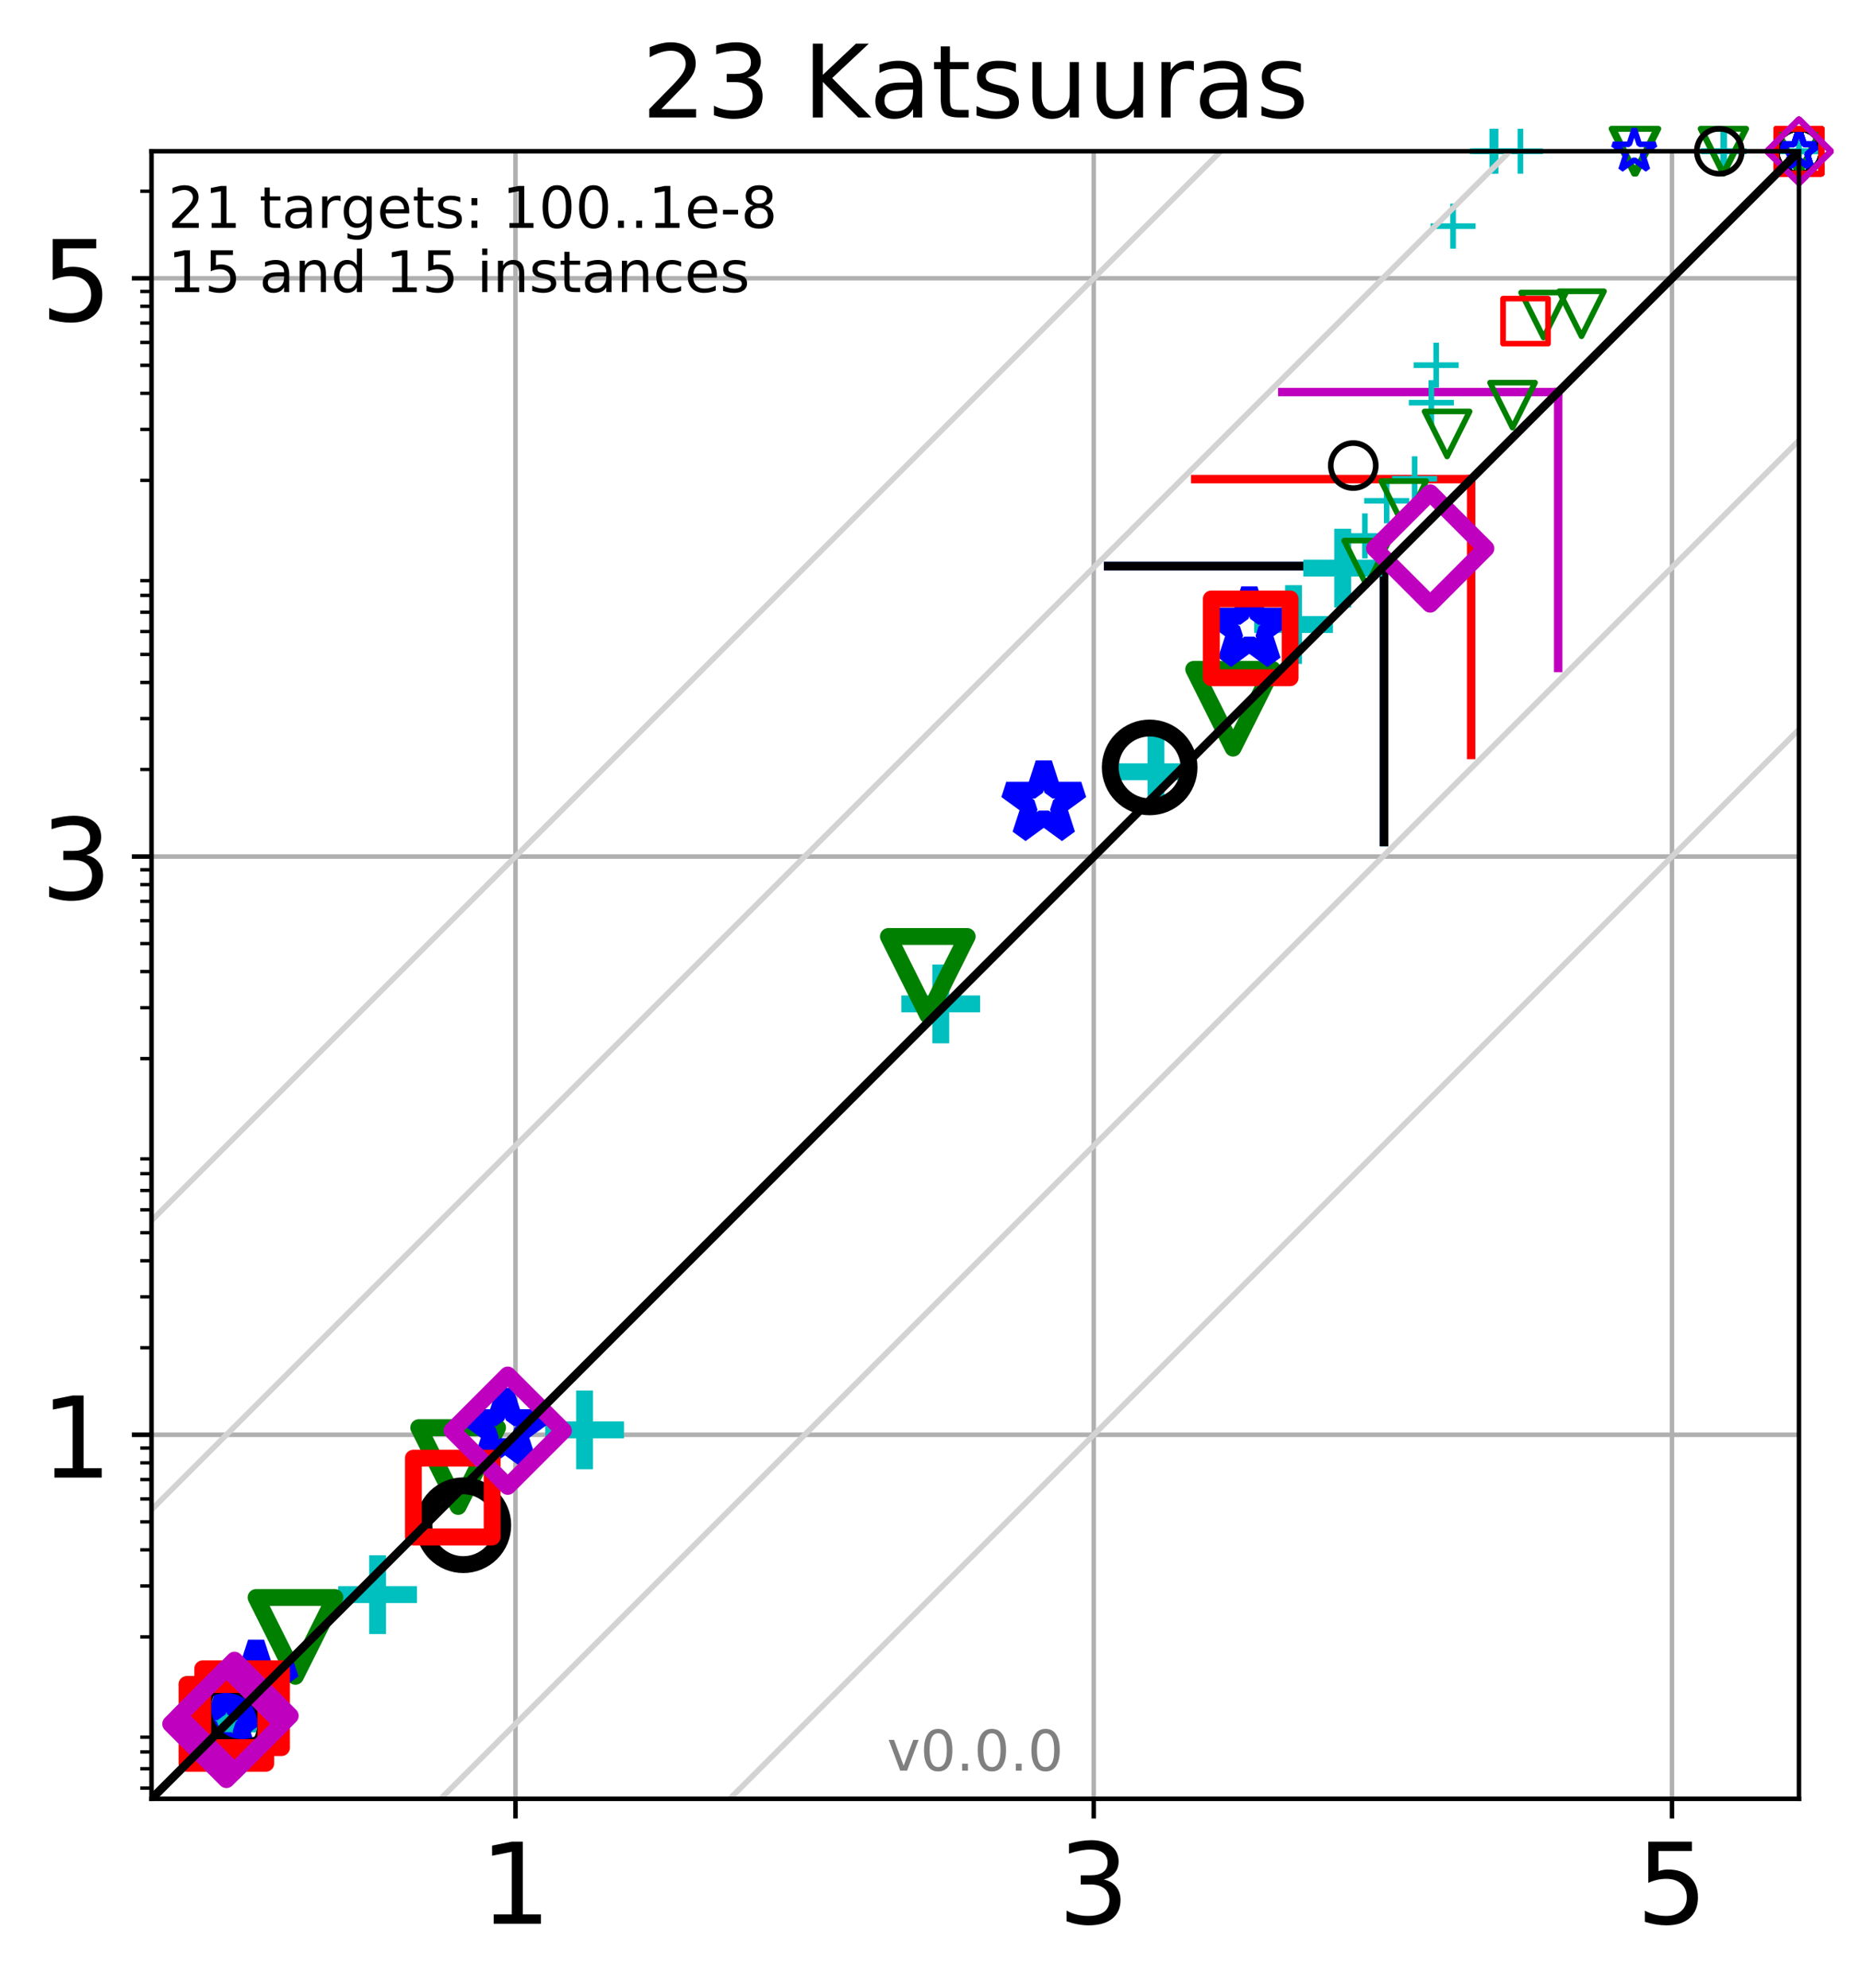 <?xml version="1.0" encoding="utf-8" standalone="no"?>
<!DOCTYPE svg PUBLIC "-//W3C//DTD SVG 1.1//EN"
  "http://www.w3.org/Graphics/SVG/1.1/DTD/svg11.dtd">
<!-- Created with matplotlib (http://matplotlib.org/) -->
<svg height="353.193pt" version="1.1" viewBox="0 0 330.885 353.193" width="330.885pt" xmlns="http://www.w3.org/2000/svg" xmlns:xlink="http://www.w3.org/1999/xlink">
 <defs>
  <style type="text/css">
*{stroke-linecap:butt;stroke-linejoin:round;}
  </style>
 </defs>
 <g id="figure_1">
  <g id="patch_1">
   <path d="M 0 353.193 
L 330.885 353.193 
L 330.885 0 
L 0 0 
z
" style="fill:#ffffff;"/>
  </g>
  <g id="axes_1">
   <g id="patch_2">
    <path d="M 26.925 319.637 
L 319.685 319.637 
L 319.685 26.877 
L 26.925 26.877 
z
" style="fill:#ffffff;"/>
   </g>
   <g id="line2d_1">
    <path clip-path="url(#pa157b27878)" d="M 245.963 149.625 
L 245.963 100.599 
" style="fill:none;stroke:#00bfbf;stroke-linecap:square;stroke-width:1.5;"/>
   </g>
   <g id="line2d_2">
    <path clip-path="url(#pa157b27878)" d="M 196.937 100.599 
L 245.963 100.599 
" style="fill:none;stroke:#00bfbf;stroke-linecap:square;stroke-width:1.5;"/>
   </g>
   <g id="line2d_3">
    <path clip-path="url(#pa157b27878)" d="M 245.963 149.625 
L 245.963 100.599 
" style="fill:none;stroke:#008000;stroke-linecap:square;stroke-width:1.5;"/>
   </g>
   <g id="line2d_4">
    <path clip-path="url(#pa157b27878)" d="M 196.937 100.599 
L 245.963 100.599 
" style="fill:none;stroke:#008000;stroke-linecap:square;stroke-width:1.5;"/>
   </g>
   <g id="line2d_5">
    <path clip-path="url(#pa157b27878)" d="M 245.963 149.625 
L 245.963 100.599 
" style="fill:none;stroke:#0000ff;stroke-linecap:square;stroke-width:1.5;"/>
   </g>
   <g id="line2d_6">
    <path clip-path="url(#pa157b27878)" d="M 196.937 100.599 
L 245.963 100.599 
" style="fill:none;stroke:#0000ff;stroke-linecap:square;stroke-width:1.5;"/>
   </g>
   <g id="line2d_7">
    <path clip-path="url(#pa157b27878)" d="M 245.963 149.625 
L 245.963 100.599 
" style="fill:none;stroke:#000000;stroke-linecap:square;stroke-width:1.5;"/>
   </g>
   <g id="line2d_8">
    <path clip-path="url(#pa157b27878)" d="M 196.937 100.599 
L 245.963 100.599 
" style="fill:none;stroke:#000000;stroke-linecap:square;stroke-width:1.5;"/>
   </g>
   <g id="line2d_9">
    <path clip-path="url(#pa157b27878)" d="M 261.428 134.16 
L 261.428 85.134 
" style="fill:none;stroke:#ff0000;stroke-linecap:square;stroke-width:1.5;"/>
   </g>
   <g id="line2d_10">
    <path clip-path="url(#pa157b27878)" d="M 212.402 85.134 
L 261.428 85.134 
" style="fill:none;stroke:#ff0000;stroke-linecap:square;stroke-width:1.5;"/>
   </g>
   <g id="line2d_11">
    <path clip-path="url(#pa157b27878)" d="M 276.893 118.695 
L 276.893 69.669 
" style="fill:none;stroke:#bf00bf;stroke-linecap:square;stroke-width:1.5;"/>
   </g>
   <g id="line2d_12">
    <path clip-path="url(#pa157b27878)" d="M 227.867 69.669 
L 276.893 69.669 
" style="fill:none;stroke:#bf00bf;stroke-linecap:square;stroke-width:1.5;"/>
   </g>
   <g id="matplotlib.axis_1">
    <g id="xtick_1">
     <g id="line2d_13">
      <path clip-path="url(#pa157b27878)" d="M 91.609 319.637 
L 91.609 26.877 
" style="fill:none;stroke:#b0b0b0;stroke-linecap:square;stroke-width:0.8;"/>
     </g>
     <g id="line2d_14">
      <defs>
       <path d="M 0 0 
L 0 3.5 
" id="ma402d6c24a" style="stroke:#000000;stroke-width:0.8;"/>
      </defs>
      <g>
       <use style="stroke:#000000;stroke-width:0.8;" x="91.609" xlink:href="#ma402d6c24a" y="319.637"/>
      </g>
     </g>
     <g id="text_1">
      <!-- 1 -->
      <defs>
       <path d="M 12.406 8.297 
L 28.516 8.297 
L 28.516 63.922 
L 10.984 60.406 
L 10.984 69.391 
L 28.422 72.906 
L 38.281 72.906 
L 38.281 8.297 
L 54.391 8.297 
L 54.391 0 
L 12.406 0 
z
" id="DejaVuSans-31"/>
      </defs>
      <g transform="translate(85.246 341.834)scale(0.2 -0.2)">
       <use xlink:href="#DejaVuSans-31"/>
      </g>
     </g>
    </g>
    <g id="xtick_2">
     <g id="line2d_15">
      <path clip-path="url(#pa157b27878)" d="M 194.362 319.637 
L 194.362 26.877 
" style="fill:none;stroke:#b0b0b0;stroke-linecap:square;stroke-width:0.8;"/>
     </g>
     <g id="line2d_16">
      <g>
       <use style="stroke:#000000;stroke-width:0.8;" x="194.362" xlink:href="#ma402d6c24a" y="319.637"/>
      </g>
     </g>
     <g id="text_2">
      <!-- 3 -->
      <defs>
       <path d="M 40.578 39.312 
Q 47.656 37.797 51.625 33 
Q 55.609 28.219 55.609 21.188 
Q 55.609 10.406 48.188 4.484 
Q 40.766 -1.422 27.094 -1.422 
Q 22.516 -1.422 17.656 -0.516 
Q 12.797 0.391 7.625 2.203 
L 7.625 11.719 
Q 11.719 9.328 16.594 8.109 
Q 21.484 6.891 26.812 6.891 
Q 36.078 6.891 40.938 10.547 
Q 45.797 14.203 45.797 21.188 
Q 45.797 27.641 41.281 31.266 
Q 36.766 34.906 28.719 34.906 
L 20.219 34.906 
L 20.219 43.016 
L 29.109 43.016 
Q 36.375 43.016 40.234 45.922 
Q 44.094 48.828 44.094 54.297 
Q 44.094 59.906 40.109 62.906 
Q 36.141 65.922 28.719 65.922 
Q 24.656 65.922 20.016 65.031 
Q 15.375 64.156 9.812 62.312 
L 9.812 71.094 
Q 15.438 72.656 20.344 73.438 
Q 25.25 74.219 29.594 74.219 
Q 40.828 74.219 47.359 69.109 
Q 53.906 64.016 53.906 55.328 
Q 53.906 49.266 50.438 45.094 
Q 46.969 40.922 40.578 39.312 
z
" id="DejaVuSans-33"/>
      </defs>
      <g transform="translate(188 341.834)scale(0.2 -0.2)">
       <use xlink:href="#DejaVuSans-33"/>
      </g>
     </g>
    </g>
    <g id="xtick_3">
     <g id="line2d_17">
      <path clip-path="url(#pa157b27878)" d="M 297.116 319.637 
L 297.116 26.877 
" style="fill:none;stroke:#b0b0b0;stroke-linecap:square;stroke-width:0.8;"/>
     </g>
     <g id="line2d_18">
      <g>
       <use style="stroke:#000000;stroke-width:0.8;" x="297.116" xlink:href="#ma402d6c24a" y="319.637"/>
      </g>
     </g>
     <g id="text_3">
      <!-- 5 -->
      <defs>
       <path d="M 10.797 72.906 
L 49.516 72.906 
L 49.516 64.594 
L 19.828 64.594 
L 19.828 46.734 
Q 21.969 47.469 24.109 47.828 
Q 26.266 48.188 28.422 48.188 
Q 40.625 48.188 47.75 41.5 
Q 54.891 34.812 54.891 23.391 
Q 54.891 11.625 47.562 5.094 
Q 40.234 -1.422 26.906 -1.422 
Q 22.312 -1.422 17.547 -0.641 
Q 12.797 0.141 7.719 1.703 
L 7.719 11.625 
Q 12.109 9.234 16.797 8.062 
Q 21.484 6.891 26.703 6.891 
Q 35.156 6.891 40.078 11.328 
Q 45.016 15.766 45.016 23.391 
Q 45.016 31 40.078 35.438 
Q 35.156 39.891 26.703 39.891 
Q 22.75 39.891 18.812 39.016 
Q 14.891 38.141 10.797 36.281 
z
" id="DejaVuSans-35"/>
      </defs>
      <g transform="translate(290.753 341.834)scale(0.2 -0.2)">
       <use xlink:href="#DejaVuSans-35"/>
      </g>
     </g>
    </g>
   </g>
   <g id="matplotlib.axis_2">
    <g id="ytick_1">
     <g id="line2d_19">
      <path clip-path="url(#pa157b27878)" d="M 26.925 254.953 
L 319.685 254.953 
" style="fill:none;stroke:#b0b0b0;stroke-linecap:square;stroke-width:0.8;"/>
     </g>
     <g id="line2d_20">
      <defs>
       <path d="M 0 0 
L -3.5 0 
" id="m9c911e06cf" style="stroke:#000000;stroke-width:0.8;"/>
      </defs>
      <g>
       <use style="stroke:#000000;stroke-width:0.8;" x="26.925" xlink:href="#m9c911e06cf" y="254.953"/>
      </g>
     </g>
     <g id="text_4">
      <!-- 1 -->
      <g transform="translate(7.2 262.552)scale(0.2 -0.2)">
       <use xlink:href="#DejaVuSans-31"/>
      </g>
     </g>
    </g>
    <g id="ytick_2">
     <g id="line2d_21">
      <path clip-path="url(#pa157b27878)" d="M 26.925 152.2 
L 319.685 152.2 
" style="fill:none;stroke:#b0b0b0;stroke-linecap:square;stroke-width:0.8;"/>
     </g>
     <g id="line2d_22">
      <g>
       <use style="stroke:#000000;stroke-width:0.8;" x="26.925" xlink:href="#m9c911e06cf" y="152.2"/>
      </g>
     </g>
     <g id="text_5">
      <!-- 3 -->
      <g transform="translate(7.2 159.798)scale(0.2 -0.2)">
       <use xlink:href="#DejaVuSans-33"/>
      </g>
     </g>
    </g>
    <g id="ytick_3">
     <g id="line2d_23">
      <path clip-path="url(#pa157b27878)" d="M 26.925 49.447 
L 319.685 49.447 
" style="fill:none;stroke:#b0b0b0;stroke-linecap:square;stroke-width:0.8;"/>
     </g>
     <g id="line2d_24">
      <g>
       <use style="stroke:#000000;stroke-width:0.8;" x="26.925" xlink:href="#m9c911e06cf" y="49.447"/>
      </g>
     </g>
     <g id="text_6">
      <!-- 5 -->
      <g transform="translate(7.2 57.045)scale(0.2 -0.2)">
       <use xlink:href="#DejaVuSans-35"/>
      </g>
     </g>
    </g>
    <g id="ytick_4">
     <g id="line2d_25">
      <defs>
       <path d="M 0 0 
L -2 0 
" id="m8c071ddec8" style="stroke:#000000;stroke-width:0.6;"/>
      </defs>
      <g>
       <use style="stroke:#000000;stroke-width:0.6;" x="26.925" xlink:href="#m8c071ddec8" y="317.728"/>
      </g>
     </g>
    </g>
    <g id="ytick_5">
     <g id="line2d_26">
      <g>
       <use style="stroke:#000000;stroke-width:0.6;" x="26.925" xlink:href="#m8c071ddec8" y="314.288"/>
      </g>
     </g>
    </g>
    <g id="ytick_6">
     <g id="line2d_27">
      <g>
       <use style="stroke:#000000;stroke-width:0.6;" x="26.925" xlink:href="#m8c071ddec8" y="311.309"/>
      </g>
     </g>
    </g>
    <g id="ytick_7">
     <g id="line2d_28">
      <g>
       <use style="stroke:#000000;stroke-width:0.6;" x="26.925" xlink:href="#m8c071ddec8" y="308.681"/>
      </g>
     </g>
    </g>
    <g id="ytick_8">
     <g id="line2d_29">
      <g>
       <use style="stroke:#000000;stroke-width:0.6;" x="26.925" xlink:href="#m8c071ddec8" y="290.864"/>
      </g>
     </g>
    </g>
    <g id="ytick_9">
     <g id="line2d_30">
      <g>
       <use style="stroke:#000000;stroke-width:0.6;" x="26.925" xlink:href="#m8c071ddec8" y="281.817"/>
      </g>
     </g>
    </g>
    <g id="ytick_10">
     <g id="line2d_31">
      <g>
       <use style="stroke:#000000;stroke-width:0.6;" x="26.925" xlink:href="#m8c071ddec8" y="275.398"/>
      </g>
     </g>
    </g>
    <g id="ytick_11">
     <g id="line2d_32">
      <g>
       <use style="stroke:#000000;stroke-width:0.6;" x="26.925" xlink:href="#m8c071ddec8" y="270.419"/>
      </g>
     </g>
    </g>
    <g id="ytick_12">
     <g id="line2d_33">
      <g>
       <use style="stroke:#000000;stroke-width:0.6;" x="26.925" xlink:href="#m8c071ddec8" y="266.351"/>
      </g>
     </g>
    </g>
    <g id="ytick_13">
     <g id="line2d_34">
      <g>
       <use style="stroke:#000000;stroke-width:0.6;" x="26.925" xlink:href="#m8c071ddec8" y="262.912"/>
      </g>
     </g>
    </g>
    <g id="ytick_14">
     <g id="line2d_35">
      <g>
       <use style="stroke:#000000;stroke-width:0.6;" x="26.925" xlink:href="#m8c071ddec8" y="259.932"/>
      </g>
     </g>
    </g>
    <g id="ytick_15">
     <g id="line2d_36">
      <g>
       <use style="stroke:#000000;stroke-width:0.6;" x="26.925" xlink:href="#m8c071ddec8" y="257.304"/>
      </g>
     </g>
    </g>
    <g id="ytick_16">
     <g id="line2d_37">
      <g>
       <use style="stroke:#000000;stroke-width:0.6;" x="26.925" xlink:href="#m8c071ddec8" y="239.487"/>
      </g>
     </g>
    </g>
    <g id="ytick_17">
     <g id="line2d_38">
      <g>
       <use style="stroke:#000000;stroke-width:0.6;" x="26.925" xlink:href="#m8c071ddec8" y="230.44"/>
      </g>
     </g>
    </g>
    <g id="ytick_18">
     <g id="line2d_39">
      <g>
       <use style="stroke:#000000;stroke-width:0.6;" x="26.925" xlink:href="#m8c071ddec8" y="224.021"/>
      </g>
     </g>
    </g>
    <g id="ytick_19">
     <g id="line2d_40">
      <g>
       <use style="stroke:#000000;stroke-width:0.6;" x="26.925" xlink:href="#m8c071ddec8" y="219.043"/>
      </g>
     </g>
    </g>
    <g id="ytick_20">
     <g id="line2d_41">
      <g>
       <use style="stroke:#000000;stroke-width:0.6;" x="26.925" xlink:href="#m8c071ddec8" y="214.974"/>
      </g>
     </g>
    </g>
    <g id="ytick_21">
     <g id="line2d_42">
      <g>
       <use style="stroke:#000000;stroke-width:0.6;" x="26.925" xlink:href="#m8c071ddec8" y="211.535"/>
      </g>
     </g>
    </g>
    <g id="ytick_22">
     <g id="line2d_43">
      <g>
       <use style="stroke:#000000;stroke-width:0.6;" x="26.925" xlink:href="#m8c071ddec8" y="208.556"/>
      </g>
     </g>
    </g>
    <g id="ytick_23">
     <g id="line2d_44">
      <g>
       <use style="stroke:#000000;stroke-width:0.6;" x="26.925" xlink:href="#m8c071ddec8" y="205.927"/>
      </g>
     </g>
    </g>
    <g id="ytick_24">
     <g id="line2d_45">
      <g>
       <use style="stroke:#000000;stroke-width:0.6;" x="26.925" xlink:href="#m8c071ddec8" y="188.111"/>
      </g>
     </g>
    </g>
    <g id="ytick_25">
     <g id="line2d_46">
      <g>
       <use style="stroke:#000000;stroke-width:0.6;" x="26.925" xlink:href="#m8c071ddec8" y="179.064"/>
      </g>
     </g>
    </g>
    <g id="ytick_26">
     <g id="line2d_47">
      <g>
       <use style="stroke:#000000;stroke-width:0.6;" x="26.925" xlink:href="#m8c071ddec8" y="172.645"/>
      </g>
     </g>
    </g>
    <g id="ytick_27">
     <g id="line2d_48">
      <g>
       <use style="stroke:#000000;stroke-width:0.6;" x="26.925" xlink:href="#m8c071ddec8" y="167.666"/>
      </g>
     </g>
    </g>
    <g id="ytick_28">
     <g id="line2d_49">
      <g>
       <use style="stroke:#000000;stroke-width:0.6;" x="26.925" xlink:href="#m8c071ddec8" y="163.598"/>
      </g>
     </g>
    </g>
    <g id="ytick_29">
     <g id="line2d_50">
      <g>
       <use style="stroke:#000000;stroke-width:0.6;" x="26.925" xlink:href="#m8c071ddec8" y="160.158"/>
      </g>
     </g>
    </g>
    <g id="ytick_30">
     <g id="line2d_51">
      <g>
       <use style="stroke:#000000;stroke-width:0.6;" x="26.925" xlink:href="#m8c071ddec8" y="157.179"/>
      </g>
     </g>
    </g>
    <g id="ytick_31">
     <g id="line2d_52">
      <g>
       <use style="stroke:#000000;stroke-width:0.6;" x="26.925" xlink:href="#m8c071ddec8" y="154.551"/>
      </g>
     </g>
    </g>
    <g id="ytick_32">
     <g id="line2d_53">
      <g>
       <use style="stroke:#000000;stroke-width:0.6;" x="26.925" xlink:href="#m8c071ddec8" y="136.734"/>
      </g>
     </g>
    </g>
    <g id="ytick_33">
     <g id="line2d_54">
      <g>
       <use style="stroke:#000000;stroke-width:0.6;" x="26.925" xlink:href="#m8c071ddec8" y="127.687"/>
      </g>
     </g>
    </g>
    <g id="ytick_34">
     <g id="line2d_55">
      <g>
       <use style="stroke:#000000;stroke-width:0.6;" x="26.925" xlink:href="#m8c071ddec8" y="121.268"/>
      </g>
     </g>
    </g>
    <g id="ytick_35">
     <g id="line2d_56">
      <g>
       <use style="stroke:#000000;stroke-width:0.6;" x="26.925" xlink:href="#m8c071ddec8" y="116.289"/>
      </g>
     </g>
    </g>
    <g id="ytick_36">
     <g id="line2d_57">
      <g>
       <use style="stroke:#000000;stroke-width:0.6;" x="26.925" xlink:href="#m8c071ddec8" y="112.221"/>
      </g>
     </g>
    </g>
    <g id="ytick_37">
     <g id="line2d_58">
      <g>
       <use style="stroke:#000000;stroke-width:0.6;" x="26.925" xlink:href="#m8c071ddec8" y="108.782"/>
      </g>
     </g>
    </g>
    <g id="ytick_38">
     <g id="line2d_59">
      <g>
       <use style="stroke:#000000;stroke-width:0.6;" x="26.925" xlink:href="#m8c071ddec8" y="105.802"/>
      </g>
     </g>
    </g>
    <g id="ytick_39">
     <g id="line2d_60">
      <g>
       <use style="stroke:#000000;stroke-width:0.6;" x="26.925" xlink:href="#m8c071ddec8" y="103.174"/>
      </g>
     </g>
    </g>
    <g id="ytick_40">
     <g id="line2d_61">
      <g>
       <use style="stroke:#000000;stroke-width:0.6;" x="26.925" xlink:href="#m8c071ddec8" y="85.357"/>
      </g>
     </g>
    </g>
    <g id="ytick_41">
     <g id="line2d_62">
      <g>
       <use style="stroke:#000000;stroke-width:0.6;" x="26.925" xlink:href="#m8c071ddec8" y="76.31"/>
      </g>
     </g>
    </g>
    <g id="ytick_42">
     <g id="line2d_63">
      <g>
       <use style="stroke:#000000;stroke-width:0.6;" x="26.925" xlink:href="#m8c071ddec8" y="69.892"/>
      </g>
     </g>
    </g>
    <g id="ytick_43">
     <g id="line2d_64">
      <g>
       <use style="stroke:#000000;stroke-width:0.6;" x="26.925" xlink:href="#m8c071ddec8" y="64.913"/>
      </g>
     </g>
    </g>
    <g id="ytick_44">
     <g id="line2d_65">
      <g>
       <use style="stroke:#000000;stroke-width:0.6;" x="26.925" xlink:href="#m8c071ddec8" y="60.845"/>
      </g>
     </g>
    </g>
    <g id="ytick_45">
     <g id="line2d_66">
      <g>
       <use style="stroke:#000000;stroke-width:0.6;" x="26.925" xlink:href="#m8c071ddec8" y="57.405"/>
      </g>
     </g>
    </g>
    <g id="ytick_46">
     <g id="line2d_67">
      <g>
       <use style="stroke:#000000;stroke-width:0.6;" x="26.925" xlink:href="#m8c071ddec8" y="54.426"/>
      </g>
     </g>
    </g>
    <g id="ytick_47">
     <g id="line2d_68">
      <g>
       <use style="stroke:#000000;stroke-width:0.6;" x="26.925" xlink:href="#m8c071ddec8" y="51.798"/>
      </g>
     </g>
    </g>
    <g id="ytick_48">
     <g id="line2d_69">
      <g>
       <use style="stroke:#000000;stroke-width:0.6;" x="26.925" xlink:href="#m8c071ddec8" y="33.981"/>
      </g>
     </g>
    </g>
   </g>
   <g id="line2d_70">
    <defs>
     <path d="M -7 0 
L 7 0 
M 0 7 
L 0 -7 
" id="m56d649276f" style="stroke:#00bfbf;stroke-width:3;"/>
    </defs>
    <g>
     <use style="fill-opacity:0;stroke:#00bfbf;stroke-width:3;" x="40.232" xlink:href="#m56d649276f" y="306.33"/>
     <use style="fill-opacity:0;stroke:#00bfbf;stroke-width:3;" x="67.096" xlink:href="#m56d649276f" y="283.356"/>
     <use style="fill-opacity:0;stroke:#00bfbf;stroke-width:3;" x="103.882" xlink:href="#m56d649276f" y="254.078"/>
     <use style="fill-opacity:0;stroke:#00bfbf;stroke-width:3;" x="167.179" xlink:href="#m56d649276f" y="178.39"/>
     <use style="fill-opacity:0;stroke:#00bfbf;stroke-width:3;" x="205.421" xlink:href="#m56d649276f" y="137.132"/>
     <use style="fill-opacity:0;stroke:#00bfbf;stroke-width:3;" x="229.869" xlink:href="#m56d649276f" y="110.978"/>
     <use style="fill-opacity:0;stroke:#00bfbf;stroke-width:3;" x="238.605" xlink:href="#m56d649276f" y="100.954"/>
    </g>
   </g>
   <g id="line2d_71">
    <defs>
     <path d="M -4 0 
L 4 0 
M 0 4 
L 0 -4 
" id="m92c1526d83" style="stroke:#00bfbf;"/>
    </defs>
    <g>
     <use style="fill-opacity:0;stroke:#00bfbf;" x="242.546" xlink:href="#m92c1526d83" y="95.229"/>
     <use style="fill-opacity:0;stroke:#00bfbf;" x="246.416" xlink:href="#m92c1526d83" y="88.989"/>
     <use style="fill-opacity:0;stroke:#00bfbf;" x="251.385" xlink:href="#m92c1526d83" y="85.077"/>
     <use style="fill-opacity:0;stroke:#00bfbf;" x="254.355" xlink:href="#m92c1526d83" y="71.553"/>
     <use style="fill-opacity:0;stroke:#00bfbf;" x="255.217" xlink:href="#m92c1526d83" y="64.889"/>
     <use style="fill-opacity:0;stroke:#00bfbf;" x="258.218" xlink:href="#m92c1526d83" y="40.184"/>
    </g>
   </g>
   <g id="line2d_72">
    <g>
     <use style="fill-opacity:0;stroke:#00bfbf;" x="265.184" xlink:href="#m92c1526d83" y="26.877"/>
     <use style="fill-opacity:0;stroke:#00bfbf;" x="265.771" xlink:href="#m92c1526d83" y="26.877"/>
     <use style="fill-opacity:0;stroke:#00bfbf;" x="270.182" xlink:href="#m92c1526d83" y="26.877"/>
     <use style="fill-opacity:0;stroke:#00bfbf;" x="306.228" xlink:href="#m92c1526d83" y="26.877"/>
     <use style="fill-opacity:0;stroke:#00bfbf;" x="306.359" xlink:href="#m92c1526d83" y="26.877"/>
     <use style="fill-opacity:0;stroke:#00bfbf;" x="306.364" xlink:href="#m92c1526d83" y="26.877"/>
    </g>
   </g>
   <g id="line2d_73">
    <g>
     <use style="fill-opacity:0;stroke:#00bfbf;" x="319.685" xlink:href="#m92c1526d83" y="26.877"/>
     <use style="fill-opacity:0;stroke:#00bfbf;" x="319.685" xlink:href="#m92c1526d83" y="26.877"/>
    </g>
   </g>
   <g id="line2d_74">
    <defs>
     <path d="M -0 7 
L 7 -7 
L -7 -7 
z
" id="mecb2a922ff" style="stroke:#008000;stroke-linejoin:miter;stroke-width:3;"/>
    </defs>
    <g>
     <use style="fill-opacity:0;stroke:#008000;stroke-linejoin:miter;stroke-width:3;" x="40.232" xlink:href="#mecb2a922ff" y="306.33"/>
     <use style="fill-opacity:0;stroke:#008000;stroke-linejoin:miter;stroke-width:3;" x="52.505" xlink:href="#mecb2a922ff" y="290.864"/>
     <use style="fill-opacity:0;stroke:#008000;stroke-linejoin:miter;stroke-width:3;" x="81.417" xlink:href="#mecb2a922ff" y="260.689"/>
     <use style="fill-opacity:0;stroke:#008000;stroke-linejoin:miter;stroke-width:3;" x="164.87" xlink:href="#mecb2a922ff" y="173.409"/>
     <use style="fill-opacity:0;stroke:#008000;stroke-linejoin:miter;stroke-width:3;" x="219.125" xlink:href="#mecb2a922ff" y="125.935"/>
    </g>
   </g>
   <g id="line2d_75">
    <defs>
     <path d="M -0 4 
L 4 -4 
L -4 -4 
z
" id="mb40432c443" style="stroke:#008000;stroke-linejoin:miter;"/>
    </defs>
    <g>
     <use style="fill-opacity:0;stroke:#008000;stroke-linejoin:miter;" x="242.871" xlink:href="#mb40432c443" y="100.058"/>
     <use style="fill-opacity:0;stroke:#008000;stroke-linejoin:miter;" x="249.441" xlink:href="#mb40432c443" y="89.485"/>
     <use style="fill-opacity:0;stroke:#008000;stroke-linejoin:miter;" x="257.156" xlink:href="#mb40432c443" y="77.11"/>
     <use style="fill-opacity:0;stroke:#008000;stroke-linejoin:miter;" x="268.781" xlink:href="#mb40432c443" y="71.993"/>
     <use style="fill-opacity:0;stroke:#008000;stroke-linejoin:miter;" x="274.3" xlink:href="#mb40432c443" y="55.986"/>
     <use style="fill-opacity:0;stroke:#008000;stroke-linejoin:miter;" x="281.04" xlink:href="#mb40432c443" y="55.758"/>
    </g>
   </g>
   <g id="line2d_76">
    <g>
     <use style="fill-opacity:0;stroke:#008000;stroke-linejoin:miter;" x="290.365" xlink:href="#mb40432c443" y="26.877"/>
     <use style="fill-opacity:0;stroke:#008000;stroke-linejoin:miter;" x="290.482" xlink:href="#mb40432c443" y="26.877"/>
     <use style="fill-opacity:0;stroke:#008000;stroke-linejoin:miter;" x="290.712" xlink:href="#mb40432c443" y="26.877"/>
     <use style="fill-opacity:0;stroke:#008000;stroke-linejoin:miter;" x="306.19" xlink:href="#mb40432c443" y="26.877"/>
     <use style="fill-opacity:0;stroke:#008000;stroke-linejoin:miter;" x="306.316" xlink:href="#mb40432c443" y="26.877"/>
    </g>
   </g>
   <g id="line2d_77">
    <g>
     <use style="fill-opacity:0;stroke:#008000;stroke-linejoin:miter;" x="319.685" xlink:href="#mb40432c443" y="26.877"/>
     <use style="fill-opacity:0;stroke:#008000;stroke-linejoin:miter;" x="319.685" xlink:href="#mb40432c443" y="26.877"/>
     <use style="fill-opacity:0;stroke:#008000;stroke-linejoin:miter;" x="319.685" xlink:href="#mb40432c443" y="26.877"/>
     <use style="fill-opacity:0;stroke:#008000;stroke-linejoin:miter;" x="319.685" xlink:href="#mb40432c443" y="26.877"/>
     <use style="fill-opacity:0;stroke:#008000;stroke-linejoin:miter;" x="319.685" xlink:href="#mb40432c443" y="26.877"/>
    </g>
   </g>
   <g id="line2d_78">
    <defs>
     <path d="M 0 -7 
L -1.572 -2.163 
L -6.657 -2.163 
L -2.543 0.826 
L -4.114 5.663 
L -0 2.674 
L 4.114 5.663 
L 2.543 0.826 
L 6.657 -2.163 
L 1.572 -2.163 
z
" id="m30c920ca34" style="stroke:#0000ff;stroke-linejoin:bevel;stroke-width:3;"/>
    </defs>
    <g>
     <use style="fill-opacity:0;stroke:#0000ff;stroke-linejoin:bevel;stroke-width:3;" x="40.232" xlink:href="#m30c920ca34" y="306.33"/>
     <use style="fill-opacity:0;stroke:#0000ff;stroke-linejoin:bevel;stroke-width:3;" x="45.507" xlink:href="#m30c920ca34" y="298.822"/>
     <use style="fill-opacity:0;stroke:#0000ff;stroke-linejoin:bevel;stroke-width:3;" x="89.748" xlink:href="#m30c920ca34" y="254.078"/>
     <use style="fill-opacity:0;stroke:#0000ff;stroke-linejoin:bevel;stroke-width:3;" x="185.482" xlink:href="#m30c920ca34" y="142.576"/>
     <use style="fill-opacity:0;stroke:#0000ff;stroke-linejoin:bevel;stroke-width:3;" x="222.005" xlink:href="#m30c920ca34" y="111.661"/>
    </g>
   </g>
   <g id="line2d_79">
    <defs>
     <path d="M 0 -4 
L -0.898 -1.236 
L -3.804 -1.236 
L -1.453 0.472 
L -2.351 3.236 
L -0 1.528 
L 2.351 3.236 
L 1.453 0.472 
L 3.804 -1.236 
L 0.898 -1.236 
z
" id="m2c13a68a88" style="stroke:#0000ff;stroke-linejoin:bevel;"/>
    </defs>
    <g>
     <use style="fill-opacity:0;stroke:#0000ff;stroke-linejoin:bevel;" x="290.414" xlink:href="#m2c13a68a88" y="26.877"/>
    </g>
   </g>
   <g id="line2d_80">
    <g>
     <use style="fill-opacity:0;stroke:#0000ff;stroke-linejoin:bevel;" x="319.685" xlink:href="#m2c13a68a88" y="26.877"/>
     <use style="fill-opacity:0;stroke:#0000ff;stroke-linejoin:bevel;" x="319.685" xlink:href="#m2c13a68a88" y="26.877"/>
     <use style="fill-opacity:0;stroke:#0000ff;stroke-linejoin:bevel;" x="319.685" xlink:href="#m2c13a68a88" y="26.877"/>
     <use style="fill-opacity:0;stroke:#0000ff;stroke-linejoin:bevel;" x="319.685" xlink:href="#m2c13a68a88" y="26.877"/>
     <use style="fill-opacity:0;stroke:#0000ff;stroke-linejoin:bevel;" x="319.685" xlink:href="#m2c13a68a88" y="26.877"/>
     <use style="fill-opacity:0;stroke:#0000ff;stroke-linejoin:bevel;" x="319.685" xlink:href="#m2c13a68a88" y="26.877"/>
     <use style="fill-opacity:0;stroke:#0000ff;stroke-linejoin:bevel;" x="319.685" xlink:href="#m2c13a68a88" y="26.877"/>
     <use style="fill-opacity:0;stroke:#0000ff;stroke-linejoin:bevel;" x="319.685" xlink:href="#m2c13a68a88" y="26.877"/>
     <use style="fill-opacity:0;stroke:#0000ff;stroke-linejoin:bevel;" x="319.685" xlink:href="#m2c13a68a88" y="26.877"/>
     <use style="fill-opacity:0;stroke:#0000ff;stroke-linejoin:bevel;" x="319.685" xlink:href="#m2c13a68a88" y="26.877"/>
     <use style="fill-opacity:0;stroke:#0000ff;stroke-linejoin:bevel;" x="319.685" xlink:href="#m2c13a68a88" y="26.877"/>
     <use style="fill-opacity:0;stroke:#0000ff;stroke-linejoin:bevel;" x="319.685" xlink:href="#m2c13a68a88" y="26.877"/>
     <use style="fill-opacity:0;stroke:#0000ff;stroke-linejoin:bevel;" x="319.685" xlink:href="#m2c13a68a88" y="26.877"/>
     <use style="fill-opacity:0;stroke:#0000ff;stroke-linejoin:bevel;" x="319.685" xlink:href="#m2c13a68a88" y="26.877"/>
     <use style="fill-opacity:0;stroke:#0000ff;stroke-linejoin:bevel;" x="319.685" xlink:href="#m2c13a68a88" y="26.877"/>
    </g>
   </g>
   <g id="line2d_81">
    <defs>
     <path d="M 0 7 
C 1.856 7 3.637 6.262 4.95 4.95 
C 6.262 3.637 7 1.856 7 0 
C 7 -1.856 6.262 -3.637 4.95 -4.95 
C 3.637 -6.262 1.856 -7 0 -7 
C -1.856 -7 -3.637 -6.262 -4.95 -4.95 
C -6.262 -3.637 -7 -1.856 -7 0 
C -7 1.856 -6.262 3.637 -4.95 4.95 
C -3.637 6.262 -1.856 7 0 7 
z
" id="m060b1d3c2b" style="stroke:#000000;stroke-width:3;"/>
    </defs>
    <g>
     <use style="fill-opacity:0;stroke:#000000;stroke-width:3;" x="40.232" xlink:href="#m060b1d3c2b" y="306.33"/>
     <use style="fill-opacity:0;stroke:#000000;stroke-width:3;" x="43.025" xlink:href="#m060b1d3c2b" y="303.537"/>
     <use style="fill-opacity:0;stroke:#000000;stroke-width:3;" x="82.338" xlink:href="#m060b1d3c2b" y="271.022"/>
     <use style="fill-opacity:0;stroke:#000000;stroke-width:3;" x="204.298" xlink:href="#m060b1d3c2b" y="136.363"/>
    </g>
   </g>
   <g id="line2d_82">
    <defs>
     <path d="M 0 4 
C 1.061 4 2.078 3.579 2.828 2.828 
C 3.579 2.078 4 1.061 4 0 
C 4 -1.061 3.579 -2.078 2.828 -2.828 
C 2.078 -3.579 1.061 -4 0 -4 
C -1.061 -4 -2.078 -3.579 -2.828 -2.828 
C -3.579 -2.078 -4 -1.061 -4 0 
C -4 1.061 -3.579 2.078 -2.828 2.828 
C -2.078 3.579 -1.061 4 0 4 
z
" id="md7f86ee6fe" style="stroke:#000000;"/>
    </defs>
    <g>
     <use style="fill-opacity:0;stroke:#000000;" x="240.481" xlink:href="#md7f86ee6fe" y="82.726"/>
    </g>
   </g>
   <g id="line2d_83">
    <g>
     <use style="fill-opacity:0;stroke:#000000;" x="305.527" xlink:href="#md7f86ee6fe" y="26.877"/>
    </g>
   </g>
   <g id="line2d_84">
    <g>
     <use style="fill-opacity:0;stroke:#000000;" x="319.685" xlink:href="#md7f86ee6fe" y="26.877"/>
     <use style="fill-opacity:0;stroke:#000000;" x="319.685" xlink:href="#md7f86ee6fe" y="26.877"/>
     <use style="fill-opacity:0;stroke:#000000;" x="319.685" xlink:href="#md7f86ee6fe" y="26.877"/>
     <use style="fill-opacity:0;stroke:#000000;" x="319.685" xlink:href="#md7f86ee6fe" y="26.877"/>
     <use style="fill-opacity:0;stroke:#000000;" x="319.685" xlink:href="#md7f86ee6fe" y="26.877"/>
     <use style="fill-opacity:0;stroke:#000000;" x="319.685" xlink:href="#md7f86ee6fe" y="26.877"/>
     <use style="fill-opacity:0;stroke:#000000;" x="319.685" xlink:href="#md7f86ee6fe" y="26.877"/>
     <use style="fill-opacity:0;stroke:#000000;" x="319.685" xlink:href="#md7f86ee6fe" y="26.877"/>
     <use style="fill-opacity:0;stroke:#000000;" x="319.685" xlink:href="#md7f86ee6fe" y="26.877"/>
     <use style="fill-opacity:0;stroke:#000000;" x="319.685" xlink:href="#md7f86ee6fe" y="26.877"/>
     <use style="fill-opacity:0;stroke:#000000;" x="319.685" xlink:href="#md7f86ee6fe" y="26.877"/>
     <use style="fill-opacity:0;stroke:#000000;" x="319.685" xlink:href="#md7f86ee6fe" y="26.877"/>
     <use style="fill-opacity:0;stroke:#000000;" x="319.685" xlink:href="#md7f86ee6fe" y="26.877"/>
     <use style="fill-opacity:0;stroke:#000000;" x="319.685" xlink:href="#md7f86ee6fe" y="26.877"/>
     <use style="fill-opacity:0;stroke:#000000;" x="319.685" xlink:href="#md7f86ee6fe" y="26.877"/>
    </g>
   </g>
   <g id="line2d_85">
    <defs>
     <path d="M -7 7 
L 7 7 
L 7 -7 
L -7 -7 
z
" id="m2a72f17f45" style="stroke:#ff0000;stroke-linejoin:miter;stroke-width:3;"/>
    </defs>
    <g>
     <use style="fill-opacity:0;stroke:#ff0000;stroke-linejoin:miter;stroke-width:3;" x="40.232" xlink:href="#m2a72f17f45" y="306.33"/>
     <use style="fill-opacity:0;stroke:#ff0000;stroke-linejoin:miter;stroke-width:3;" x="43.025" xlink:href="#m2a72f17f45" y="303.537"/>
     <use style="fill-opacity:0;stroke:#ff0000;stroke-linejoin:miter;stroke-width:3;" x="80.458" xlink:href="#m2a72f17f45" y="266.105"/>
     <use style="fill-opacity:0;stroke:#ff0000;stroke-linejoin:miter;stroke-width:3;" x="222.258" xlink:href="#m2a72f17f45" y="113.43"/>
    </g>
   </g>
   <g id="line2d_86">
    <defs>
     <path d="M -4 4 
L 4 4 
L 4 -4 
L -4 -4 
z
" id="m9894cc36ca" style="stroke:#ff0000;stroke-linejoin:miter;"/>
    </defs>
    <g>
     <use style="fill-opacity:0;stroke:#ff0000;stroke-linejoin:miter;" x="271.094" xlink:href="#m9894cc36ca" y="57.063"/>
    </g>
   </g>
   <g id="line2d_87">
    <g>
     <use style="fill-opacity:0;stroke:#ff0000;stroke-linejoin:miter;" x="319.685" xlink:href="#m9894cc36ca" y="26.877"/>
     <use style="fill-opacity:0;stroke:#ff0000;stroke-linejoin:miter;" x="319.685" xlink:href="#m9894cc36ca" y="26.877"/>
     <use style="fill-opacity:0;stroke:#ff0000;stroke-linejoin:miter;" x="319.685" xlink:href="#m9894cc36ca" y="26.877"/>
     <use style="fill-opacity:0;stroke:#ff0000;stroke-linejoin:miter;" x="319.685" xlink:href="#m9894cc36ca" y="26.877"/>
     <use style="fill-opacity:0;stroke:#ff0000;stroke-linejoin:miter;" x="319.685" xlink:href="#m9894cc36ca" y="26.877"/>
     <use style="fill-opacity:0;stroke:#ff0000;stroke-linejoin:miter;" x="319.685" xlink:href="#m9894cc36ca" y="26.877"/>
     <use style="fill-opacity:0;stroke:#ff0000;stroke-linejoin:miter;" x="319.685" xlink:href="#m9894cc36ca" y="26.877"/>
     <use style="fill-opacity:0;stroke:#ff0000;stroke-linejoin:miter;" x="319.685" xlink:href="#m9894cc36ca" y="26.877"/>
     <use style="fill-opacity:0;stroke:#ff0000;stroke-linejoin:miter;" x="319.685" xlink:href="#m9894cc36ca" y="26.877"/>
     <use style="fill-opacity:0;stroke:#ff0000;stroke-linejoin:miter;" x="319.685" xlink:href="#m9894cc36ca" y="26.877"/>
     <use style="fill-opacity:0;stroke:#ff0000;stroke-linejoin:miter;" x="319.685" xlink:href="#m9894cc36ca" y="26.877"/>
     <use style="fill-opacity:0;stroke:#ff0000;stroke-linejoin:miter;" x="319.685" xlink:href="#m9894cc36ca" y="26.877"/>
     <use style="fill-opacity:0;stroke:#ff0000;stroke-linejoin:miter;" x="319.685" xlink:href="#m9894cc36ca" y="26.877"/>
     <use style="fill-opacity:0;stroke:#ff0000;stroke-linejoin:miter;" x="319.685" xlink:href="#m9894cc36ca" y="26.877"/>
     <use style="fill-opacity:0;stroke:#ff0000;stroke-linejoin:miter;" x="319.685" xlink:href="#m9894cc36ca" y="26.877"/>
     <use style="fill-opacity:0;stroke:#ff0000;stroke-linejoin:miter;" x="319.685" xlink:href="#m9894cc36ca" y="26.877"/>
    </g>
   </g>
   <g id="line2d_88">
    <defs>
     <path d="M -0 9.899 
L 9.899 0 
L 0 -9.899 
L -9.899 -0 
z
" id="me24b0c3ee7" style="stroke:#bf00bf;stroke-linejoin:miter;stroke-width:3;"/>
    </defs>
    <g>
     <use style="fill-opacity:0;stroke:#bf00bf;stroke-linejoin:miter;stroke-width:3;" x="40.232" xlink:href="#me24b0c3ee7" y="306.33"/>
     <use style="fill-opacity:0;stroke:#bf00bf;stroke-linejoin:miter;stroke-width:3;" x="41.672" xlink:href="#me24b0c3ee7" y="304.89"/>
     <use style="fill-opacity:0;stroke:#bf00bf;stroke-linejoin:miter;stroke-width:3;" x="90.228" xlink:href="#me24b0c3ee7" y="254.222"/>
     <use style="fill-opacity:0;stroke:#bf00bf;stroke-linejoin:miter;stroke-width:3;" x="254.15" xlink:href="#me24b0c3ee7" y="97.458"/>
    </g>
   </g>
   <g id="line2d_89">
    <defs>
     <path d="M -0 5.657 
L 5.657 0 
L 0 -5.657 
L -5.657 -0 
z
" id="m4d5989ca3b" style="stroke:#bf00bf;stroke-linejoin:miter;"/>
    </defs>
    <g>
     <use style="fill-opacity:0;stroke:#bf00bf;stroke-linejoin:miter;" x="319.685" xlink:href="#m4d5989ca3b" y="26.877"/>
     <use style="fill-opacity:0;stroke:#bf00bf;stroke-linejoin:miter;" x="319.685" xlink:href="#m4d5989ca3b" y="26.877"/>
     <use style="fill-opacity:0;stroke:#bf00bf;stroke-linejoin:miter;" x="319.685" xlink:href="#m4d5989ca3b" y="26.877"/>
     <use style="fill-opacity:0;stroke:#bf00bf;stroke-linejoin:miter;" x="319.685" xlink:href="#m4d5989ca3b" y="26.877"/>
     <use style="fill-opacity:0;stroke:#bf00bf;stroke-linejoin:miter;" x="319.685" xlink:href="#m4d5989ca3b" y="26.877"/>
     <use style="fill-opacity:0;stroke:#bf00bf;stroke-linejoin:miter;" x="319.685" xlink:href="#m4d5989ca3b" y="26.877"/>
     <use style="fill-opacity:0;stroke:#bf00bf;stroke-linejoin:miter;" x="319.685" xlink:href="#m4d5989ca3b" y="26.877"/>
     <use style="fill-opacity:0;stroke:#bf00bf;stroke-linejoin:miter;" x="319.685" xlink:href="#m4d5989ca3b" y="26.877"/>
     <use style="fill-opacity:0;stroke:#bf00bf;stroke-linejoin:miter;" x="319.685" xlink:href="#m4d5989ca3b" y="26.877"/>
     <use style="fill-opacity:0;stroke:#bf00bf;stroke-linejoin:miter;" x="319.685" xlink:href="#m4d5989ca3b" y="26.877"/>
     <use style="fill-opacity:0;stroke:#bf00bf;stroke-linejoin:miter;" x="319.685" xlink:href="#m4d5989ca3b" y="26.877"/>
     <use style="fill-opacity:0;stroke:#bf00bf;stroke-linejoin:miter;" x="319.685" xlink:href="#m4d5989ca3b" y="26.877"/>
     <use style="fill-opacity:0;stroke:#bf00bf;stroke-linejoin:miter;" x="319.685" xlink:href="#m4d5989ca3b" y="26.877"/>
     <use style="fill-opacity:0;stroke:#bf00bf;stroke-linejoin:miter;" x="319.685" xlink:href="#m4d5989ca3b" y="26.877"/>
     <use style="fill-opacity:0;stroke:#bf00bf;stroke-linejoin:miter;" x="319.685" xlink:href="#m4d5989ca3b" y="26.877"/>
     <use style="fill-opacity:0;stroke:#bf00bf;stroke-linejoin:miter;" x="319.685" xlink:href="#m4d5989ca3b" y="26.877"/>
     <use style="fill-opacity:0;stroke:#bf00bf;stroke-linejoin:miter;" x="319.685" xlink:href="#m4d5989ca3b" y="26.877"/>
    </g>
   </g>
   <g id="line2d_90">
    <path clip-path="url(#pa157b27878)" d="M 26.925 319.637 
L 319.685 26.877 
" style="fill:none;stroke:#000000;stroke-linecap:square;stroke-width:1.5;"/>
   </g>
   <g id="line2d_91">
    <path clip-path="url(#pa157b27878)" d="M 78.302 319.637 
L 331.885 66.054 
" style="fill:none;stroke:#d3d3d3;stroke-linecap:square;"/>
   </g>
   <g id="line2d_92">
    <path clip-path="url(#pa157b27878)" d="M 129.678 319.637 
L 331.885 117.43 
" style="fill:none;stroke:#d3d3d3;stroke-linecap:square;"/>
   </g>
   <g id="line2d_93">
    <path clip-path="url(#pa157b27878)" d="M 26.925 268.261 
L 296.186 -1 
" style="fill:none;stroke:#d3d3d3;stroke-linecap:square;"/>
   </g>
   <g id="line2d_94">
    <path clip-path="url(#pa157b27878)" d="M 26.925 216.884 
L 244.809 -1 
" style="fill:none;stroke:#d3d3d3;stroke-linecap:square;"/>
   </g>
   <g id="patch_3">
    <path d="M 26.925 319.637 
L 26.925 26.877 
" style="fill:none;stroke:#000000;stroke-linecap:square;stroke-linejoin:miter;stroke-width:0.8;"/>
   </g>
   <g id="patch_4">
    <path d="M 319.685 319.637 
L 319.685 26.877 
" style="fill:none;stroke:#000000;stroke-linecap:square;stroke-linejoin:miter;stroke-width:0.8;"/>
   </g>
   <g id="patch_5">
    <path d="M 26.925 319.637 
L 319.685 319.637 
" style="fill:none;stroke:#000000;stroke-linecap:square;stroke-linejoin:miter;stroke-width:0.8;"/>
   </g>
   <g id="patch_6">
    <path d="M 26.925 26.877 
L 319.685 26.877 
" style="fill:none;stroke:#000000;stroke-linecap:square;stroke-linejoin:miter;stroke-width:0.8;"/>
   </g>
   <g id="text_7">
    <!-- 21 targets: 100..1e-8 -->
    <defs>
     <path d="M 19.188 8.297 
L 53.609 8.297 
L 53.609 0 
L 7.328 0 
L 7.328 8.297 
Q 12.938 14.109 22.625 23.891 
Q 32.328 33.688 34.812 36.531 
Q 39.547 41.844 41.422 45.531 
Q 43.312 49.219 43.312 52.781 
Q 43.312 58.594 39.234 62.25 
Q 35.156 65.922 28.609 65.922 
Q 23.969 65.922 18.812 64.312 
Q 13.672 62.703 7.812 59.422 
L 7.812 69.391 
Q 13.766 71.781 18.938 73 
Q 24.125 74.219 28.422 74.219 
Q 39.75 74.219 46.484 68.547 
Q 53.219 62.891 53.219 53.422 
Q 53.219 48.922 51.531 44.891 
Q 49.859 40.875 45.406 35.406 
Q 44.188 33.984 37.641 27.219 
Q 31.109 20.453 19.188 8.297 
z
" id="DejaVuSans-32"/>
     <path id="DejaVuSans-20"/>
     <path d="M 18.312 70.219 
L 18.312 54.688 
L 36.812 54.688 
L 36.812 47.703 
L 18.312 47.703 
L 18.312 18.016 
Q 18.312 11.328 20.141 9.422 
Q 21.969 7.516 27.594 7.516 
L 36.812 7.516 
L 36.812 0 
L 27.594 0 
Q 17.188 0 13.234 3.875 
Q 9.281 7.766 9.281 18.016 
L 9.281 47.703 
L 2.688 47.703 
L 2.688 54.688 
L 9.281 54.688 
L 9.281 70.219 
z
" id="DejaVuSans-74"/>
     <path d="M 34.281 27.484 
Q 23.391 27.484 19.188 25 
Q 14.984 22.516 14.984 16.5 
Q 14.984 11.719 18.141 8.906 
Q 21.297 6.109 26.703 6.109 
Q 34.188 6.109 38.703 11.406 
Q 43.219 16.703 43.219 25.484 
L 43.219 27.484 
z
M 52.203 31.203 
L 52.203 0 
L 43.219 0 
L 43.219 8.297 
Q 40.141 3.328 35.547 0.953 
Q 30.953 -1.422 24.312 -1.422 
Q 15.922 -1.422 10.953 3.297 
Q 6 8.016 6 15.922 
Q 6 25.141 12.172 29.828 
Q 18.359 34.516 30.609 34.516 
L 43.219 34.516 
L 43.219 35.406 
Q 43.219 41.609 39.141 45 
Q 35.062 48.391 27.688 48.391 
Q 23 48.391 18.547 47.266 
Q 14.109 46.141 10.016 43.891 
L 10.016 52.203 
Q 14.938 54.109 19.578 55.047 
Q 24.219 56 28.609 56 
Q 40.484 56 46.344 49.844 
Q 52.203 43.703 52.203 31.203 
z
" id="DejaVuSans-61"/>
     <path d="M 41.109 46.297 
Q 39.594 47.172 37.812 47.578 
Q 36.031 48 33.891 48 
Q 26.266 48 22.188 43.047 
Q 18.109 38.094 18.109 28.812 
L 18.109 0 
L 9.078 0 
L 9.078 54.688 
L 18.109 54.688 
L 18.109 46.188 
Q 20.953 51.172 25.484 53.578 
Q 30.031 56 36.531 56 
Q 37.453 56 38.578 55.875 
Q 39.703 55.766 41.062 55.516 
z
" id="DejaVuSans-72"/>
     <path d="M 45.406 27.984 
Q 45.406 37.75 41.375 43.109 
Q 37.359 48.484 30.078 48.484 
Q 22.859 48.484 18.828 43.109 
Q 14.797 37.75 14.797 27.984 
Q 14.797 18.266 18.828 12.891 
Q 22.859 7.516 30.078 7.516 
Q 37.359 7.516 41.375 12.891 
Q 45.406 18.266 45.406 27.984 
z
M 54.391 6.781 
Q 54.391 -7.172 48.188 -13.984 
Q 42 -20.797 29.203 -20.797 
Q 24.469 -20.797 20.266 -20.094 
Q 16.062 -19.391 12.109 -17.922 
L 12.109 -9.188 
Q 16.062 -11.328 19.922 -12.344 
Q 23.781 -13.375 27.781 -13.375 
Q 36.625 -13.375 41.016 -8.766 
Q 45.406 -4.156 45.406 5.172 
L 45.406 9.625 
Q 42.625 4.781 38.281 2.391 
Q 33.938 0 27.875 0 
Q 17.828 0 11.672 7.656 
Q 5.516 15.328 5.516 27.984 
Q 5.516 40.672 11.672 48.328 
Q 17.828 56 27.875 56 
Q 33.938 56 38.281 53.609 
Q 42.625 51.219 45.406 46.391 
L 45.406 54.688 
L 54.391 54.688 
z
" id="DejaVuSans-67"/>
     <path d="M 56.203 29.594 
L 56.203 25.203 
L 14.891 25.203 
Q 15.484 15.922 20.484 11.062 
Q 25.484 6.203 34.422 6.203 
Q 39.594 6.203 44.453 7.469 
Q 49.312 8.734 54.109 11.281 
L 54.109 2.781 
Q 49.266 0.734 44.188 -0.344 
Q 39.109 -1.422 33.891 -1.422 
Q 20.797 -1.422 13.156 6.188 
Q 5.516 13.812 5.516 26.812 
Q 5.516 40.234 12.766 48.109 
Q 20.016 56 32.328 56 
Q 43.359 56 49.781 48.891 
Q 56.203 41.797 56.203 29.594 
z
M 47.219 32.234 
Q 47.125 39.594 43.094 43.984 
Q 39.062 48.391 32.422 48.391 
Q 24.906 48.391 20.391 44.141 
Q 15.875 39.891 15.188 32.172 
z
" id="DejaVuSans-65"/>
     <path d="M 44.281 53.078 
L 44.281 44.578 
Q 40.484 46.531 36.375 47.5 
Q 32.281 48.484 27.875 48.484 
Q 21.188 48.484 17.844 46.438 
Q 14.5 44.391 14.5 40.281 
Q 14.5 37.156 16.891 35.375 
Q 19.281 33.594 26.516 31.984 
L 29.594 31.297 
Q 39.156 29.25 43.188 25.516 
Q 47.219 21.781 47.219 15.094 
Q 47.219 7.469 41.188 3.016 
Q 35.156 -1.422 24.609 -1.422 
Q 20.219 -1.422 15.453 -0.562 
Q 10.688 0.297 5.422 2 
L 5.422 11.281 
Q 10.406 8.688 15.234 7.391 
Q 20.062 6.109 24.812 6.109 
Q 31.156 6.109 34.562 8.281 
Q 37.984 10.453 37.984 14.406 
Q 37.984 18.062 35.516 20.016 
Q 33.062 21.969 24.703 23.781 
L 21.578 24.516 
Q 13.234 26.266 9.516 29.906 
Q 5.812 33.547 5.812 39.891 
Q 5.812 47.609 11.281 51.797 
Q 16.75 56 26.812 56 
Q 31.781 56 36.172 55.266 
Q 40.578 54.547 44.281 53.078 
z
" id="DejaVuSans-73"/>
     <path d="M 11.719 12.406 
L 22.016 12.406 
L 22.016 0 
L 11.719 0 
z
M 11.719 51.703 
L 22.016 51.703 
L 22.016 39.312 
L 11.719 39.312 
z
" id="DejaVuSans-3a"/>
     <path d="M 31.781 66.406 
Q 24.172 66.406 20.328 58.906 
Q 16.5 51.422 16.5 36.375 
Q 16.5 21.391 20.328 13.891 
Q 24.172 6.391 31.781 6.391 
Q 39.453 6.391 43.281 13.891 
Q 47.125 21.391 47.125 36.375 
Q 47.125 51.422 43.281 58.906 
Q 39.453 66.406 31.781 66.406 
z
M 31.781 74.219 
Q 44.047 74.219 50.516 64.516 
Q 56.984 54.828 56.984 36.375 
Q 56.984 17.969 50.516 8.266 
Q 44.047 -1.422 31.781 -1.422 
Q 19.531 -1.422 13.062 8.266 
Q 6.594 17.969 6.594 36.375 
Q 6.594 54.828 13.062 64.516 
Q 19.531 74.219 31.781 74.219 
z
" id="DejaVuSans-30"/>
     <path d="M 10.688 12.406 
L 21 12.406 
L 21 0 
L 10.688 0 
z
" id="DejaVuSans-2e"/>
     <path d="M 4.891 31.391 
L 31.203 31.391 
L 31.203 23.391 
L 4.891 23.391 
z
" id="DejaVuSans-2d"/>
     <path d="M 31.781 34.625 
Q 24.75 34.625 20.719 30.859 
Q 16.703 27.094 16.703 20.516 
Q 16.703 13.922 20.719 10.156 
Q 24.75 6.391 31.781 6.391 
Q 38.812 6.391 42.859 10.172 
Q 46.922 13.969 46.922 20.516 
Q 46.922 27.094 42.891 30.859 
Q 38.875 34.625 31.781 34.625 
z
M 21.922 38.812 
Q 15.578 40.375 12.031 44.719 
Q 8.5 49.078 8.5 55.328 
Q 8.5 64.062 14.719 69.141 
Q 20.953 74.219 31.781 74.219 
Q 42.672 74.219 48.875 69.141 
Q 55.078 64.062 55.078 55.328 
Q 55.078 49.078 51.531 44.719 
Q 48 40.375 41.703 38.812 
Q 48.828 37.156 52.797 32.312 
Q 56.781 27.484 56.781 20.516 
Q 56.781 9.906 50.312 4.234 
Q 43.844 -1.422 31.781 -1.422 
Q 19.734 -1.422 13.25 4.234 
Q 6.781 9.906 6.781 20.516 
Q 6.781 27.484 10.781 32.312 
Q 14.797 37.156 21.922 38.812 
z
M 18.312 54.391 
Q 18.312 48.734 21.844 45.562 
Q 25.391 42.391 31.781 42.391 
Q 38.141 42.391 41.719 45.562 
Q 45.312 48.734 45.312 54.391 
Q 45.312 60.062 41.719 63.234 
Q 38.141 66.406 31.781 66.406 
Q 25.391 66.406 21.844 63.234 
Q 18.312 60.062 18.312 54.391 
z
" id="DejaVuSans-38"/>
    </defs>
    <g transform="translate(29.853 40.483)scale(0.102 -0.102)">
     <use xlink:href="#DejaVuSans-32"/>
     <use x="63.623" xlink:href="#DejaVuSans-31"/>
     <use x="127.246" xlink:href="#DejaVuSans-20"/>
     <use x="159.033" xlink:href="#DejaVuSans-74"/>
     <use x="198.242" xlink:href="#DejaVuSans-61"/>
     <use x="259.521" xlink:href="#DejaVuSans-72"/>
     <use x="300.619" xlink:href="#DejaVuSans-67"/>
     <use x="364.096" xlink:href="#DejaVuSans-65"/>
     <use x="425.619" xlink:href="#DejaVuSans-74"/>
     <use x="464.828" xlink:href="#DejaVuSans-73"/>
     <use x="516.928" xlink:href="#DejaVuSans-3a"/>
     <use x="550.619" xlink:href="#DejaVuSans-20"/>
     <use x="582.406" xlink:href="#DejaVuSans-31"/>
     <use x="646.029" xlink:href="#DejaVuSans-30"/>
     <use x="709.652" xlink:href="#DejaVuSans-30"/>
     <use x="773.275" xlink:href="#DejaVuSans-2e"/>
     <use x="805.062" xlink:href="#DejaVuSans-2e"/>
     <use x="836.85" xlink:href="#DejaVuSans-31"/>
     <use x="900.473" xlink:href="#DejaVuSans-65"/>
     <use x="961.996" xlink:href="#DejaVuSans-2d"/>
     <use x="998.08" xlink:href="#DejaVuSans-38"/>
    </g>
    <!-- 15 and 15 instances -->
    <defs>
     <path d="M 54.891 33.016 
L 54.891 0 
L 45.906 0 
L 45.906 32.719 
Q 45.906 40.484 42.875 44.328 
Q 39.844 48.188 33.797 48.188 
Q 26.516 48.188 22.312 43.547 
Q 18.109 38.922 18.109 30.906 
L 18.109 0 
L 9.078 0 
L 9.078 54.688 
L 18.109 54.688 
L 18.109 46.188 
Q 21.344 51.125 25.703 53.562 
Q 30.078 56 35.797 56 
Q 45.219 56 50.047 50.172 
Q 54.891 44.344 54.891 33.016 
z
" id="DejaVuSans-6e"/>
     <path d="M 45.406 46.391 
L 45.406 75.984 
L 54.391 75.984 
L 54.391 0 
L 45.406 0 
L 45.406 8.203 
Q 42.578 3.328 38.25 0.953 
Q 33.938 -1.422 27.875 -1.422 
Q 17.969 -1.422 11.734 6.484 
Q 5.516 14.406 5.516 27.297 
Q 5.516 40.188 11.734 48.094 
Q 17.969 56 27.875 56 
Q 33.938 56 38.25 53.625 
Q 42.578 51.266 45.406 46.391 
z
M 14.797 27.297 
Q 14.797 17.391 18.875 11.75 
Q 22.953 6.109 30.078 6.109 
Q 37.203 6.109 41.297 11.75 
Q 45.406 17.391 45.406 27.297 
Q 45.406 37.203 41.297 42.844 
Q 37.203 48.484 30.078 48.484 
Q 22.953 48.484 18.875 42.844 
Q 14.797 37.203 14.797 27.297 
z
" id="DejaVuSans-64"/>
     <path d="M 9.422 54.688 
L 18.406 54.688 
L 18.406 0 
L 9.422 0 
z
M 9.422 75.984 
L 18.406 75.984 
L 18.406 64.594 
L 9.422 64.594 
z
" id="DejaVuSans-69"/>
     <path d="M 48.781 52.594 
L 48.781 44.188 
Q 44.969 46.297 41.141 47.344 
Q 37.312 48.391 33.406 48.391 
Q 24.656 48.391 19.812 42.844 
Q 14.984 37.312 14.984 27.297 
Q 14.984 17.281 19.812 11.734 
Q 24.656 6.203 33.406 6.203 
Q 37.312 6.203 41.141 7.25 
Q 44.969 8.297 48.781 10.406 
L 48.781 2.094 
Q 45.016 0.344 40.984 -0.531 
Q 36.969 -1.422 32.422 -1.422 
Q 20.062 -1.422 12.781 6.344 
Q 5.516 14.109 5.516 27.297 
Q 5.516 40.672 12.859 48.328 
Q 20.219 56 33.016 56 
Q 37.156 56 41.109 55.141 
Q 45.062 54.297 48.781 52.594 
z
" id="DejaVuSans-63"/>
    </defs>
    <g transform="translate(29.853 51.905)scale(0.102 -0.102)">
     <use xlink:href="#DejaVuSans-31"/>
     <use x="63.623" xlink:href="#DejaVuSans-35"/>
     <use x="127.246" xlink:href="#DejaVuSans-20"/>
     <use x="159.033" xlink:href="#DejaVuSans-61"/>
     <use x="220.312" xlink:href="#DejaVuSans-6e"/>
     <use x="283.691" xlink:href="#DejaVuSans-64"/>
     <use x="347.168" xlink:href="#DejaVuSans-20"/>
     <use x="378.955" xlink:href="#DejaVuSans-31"/>
     <use x="442.578" xlink:href="#DejaVuSans-35"/>
     <use x="506.201" xlink:href="#DejaVuSans-20"/>
     <use x="537.988" xlink:href="#DejaVuSans-69"/>
     <use x="565.771" xlink:href="#DejaVuSans-6e"/>
     <use x="629.15" xlink:href="#DejaVuSans-73"/>
     <use x="681.25" xlink:href="#DejaVuSans-74"/>
     <use x="720.459" xlink:href="#DejaVuSans-61"/>
     <use x="781.738" xlink:href="#DejaVuSans-6e"/>
     <use x="845.117" xlink:href="#DejaVuSans-63"/>
     <use x="900.098" xlink:href="#DejaVuSans-65"/>
     <use x="961.621" xlink:href="#DejaVuSans-73"/>
    </g>
   </g>
   <g id="text_8">
    <!-- v0.0.0 -->
    <defs>
     <path d="M 2.984 54.688 
L 12.5 54.688 
L 29.594 8.797 
L 46.688 54.688 
L 56.203 54.688 
L 35.688 0 
L 23.484 0 
z
" id="DejaVuSans-76"/>
    </defs>
    <g style="fill:#808080;" transform="translate(157.624 314.63)scale(0.1 -0.1)">
     <use xlink:href="#DejaVuSans-76"/>
     <use x="59.18" xlink:href="#DejaVuSans-30"/>
     <use x="122.803" xlink:href="#DejaVuSans-2e"/>
     <use x="154.59" xlink:href="#DejaVuSans-30"/>
     <use x="218.213" xlink:href="#DejaVuSans-2e"/>
     <use x="250" xlink:href="#DejaVuSans-30"/>
    </g>
   </g>
   <g id="text_9">
    <!-- 23 Katsuuras -->
    <defs>
     <path d="M 9.812 72.906 
L 19.672 72.906 
L 19.672 42.094 
L 52.391 72.906 
L 65.094 72.906 
L 28.906 38.922 
L 67.672 0 
L 54.688 0 
L 19.672 35.109 
L 19.672 0 
L 9.812 0 
z
" id="DejaVuSans-4b"/>
     <path d="M 8.5 21.578 
L 8.5 54.688 
L 17.484 54.688 
L 17.484 21.922 
Q 17.484 14.156 20.5 10.266 
Q 23.531 6.391 29.594 6.391 
Q 36.859 6.391 41.078 11.031 
Q 45.312 15.672 45.312 23.688 
L 45.312 54.688 
L 54.297 54.688 
L 54.297 0 
L 45.312 0 
L 45.312 8.406 
Q 42.047 3.422 37.719 1 
Q 33.406 -1.422 27.688 -1.422 
Q 18.266 -1.422 13.375 4.438 
Q 8.5 10.297 8.5 21.578 
z
M 31.109 56 
z
" id="DejaVuSans-75"/>
    </defs>
    <g transform="translate(114.048 20.877)scale(0.18 -0.18)">
     <use xlink:href="#DejaVuSans-32"/>
     <use x="63.623" xlink:href="#DejaVuSans-33"/>
     <use x="127.246" xlink:href="#DejaVuSans-20"/>
     <use x="159.033" xlink:href="#DejaVuSans-4b"/>
     <use x="224.594" xlink:href="#DejaVuSans-61"/>
     <use x="285.873" xlink:href="#DejaVuSans-74"/>
     <use x="325.082" xlink:href="#DejaVuSans-73"/>
     <use x="377.182" xlink:href="#DejaVuSans-75"/>
     <use x="440.561" xlink:href="#DejaVuSans-75"/>
     <use x="503.939" xlink:href="#DejaVuSans-72"/>
     <use x="545.053" xlink:href="#DejaVuSans-61"/>
     <use x="606.332" xlink:href="#DejaVuSans-73"/>
    </g>
   </g>
  </g>
 </g>
 <defs>
  <clipPath id="pa157b27878">
   <rect height="292.76" width="292.76" x="26.925" y="26.877"/>
  </clipPath>
 </defs>
</svg>
